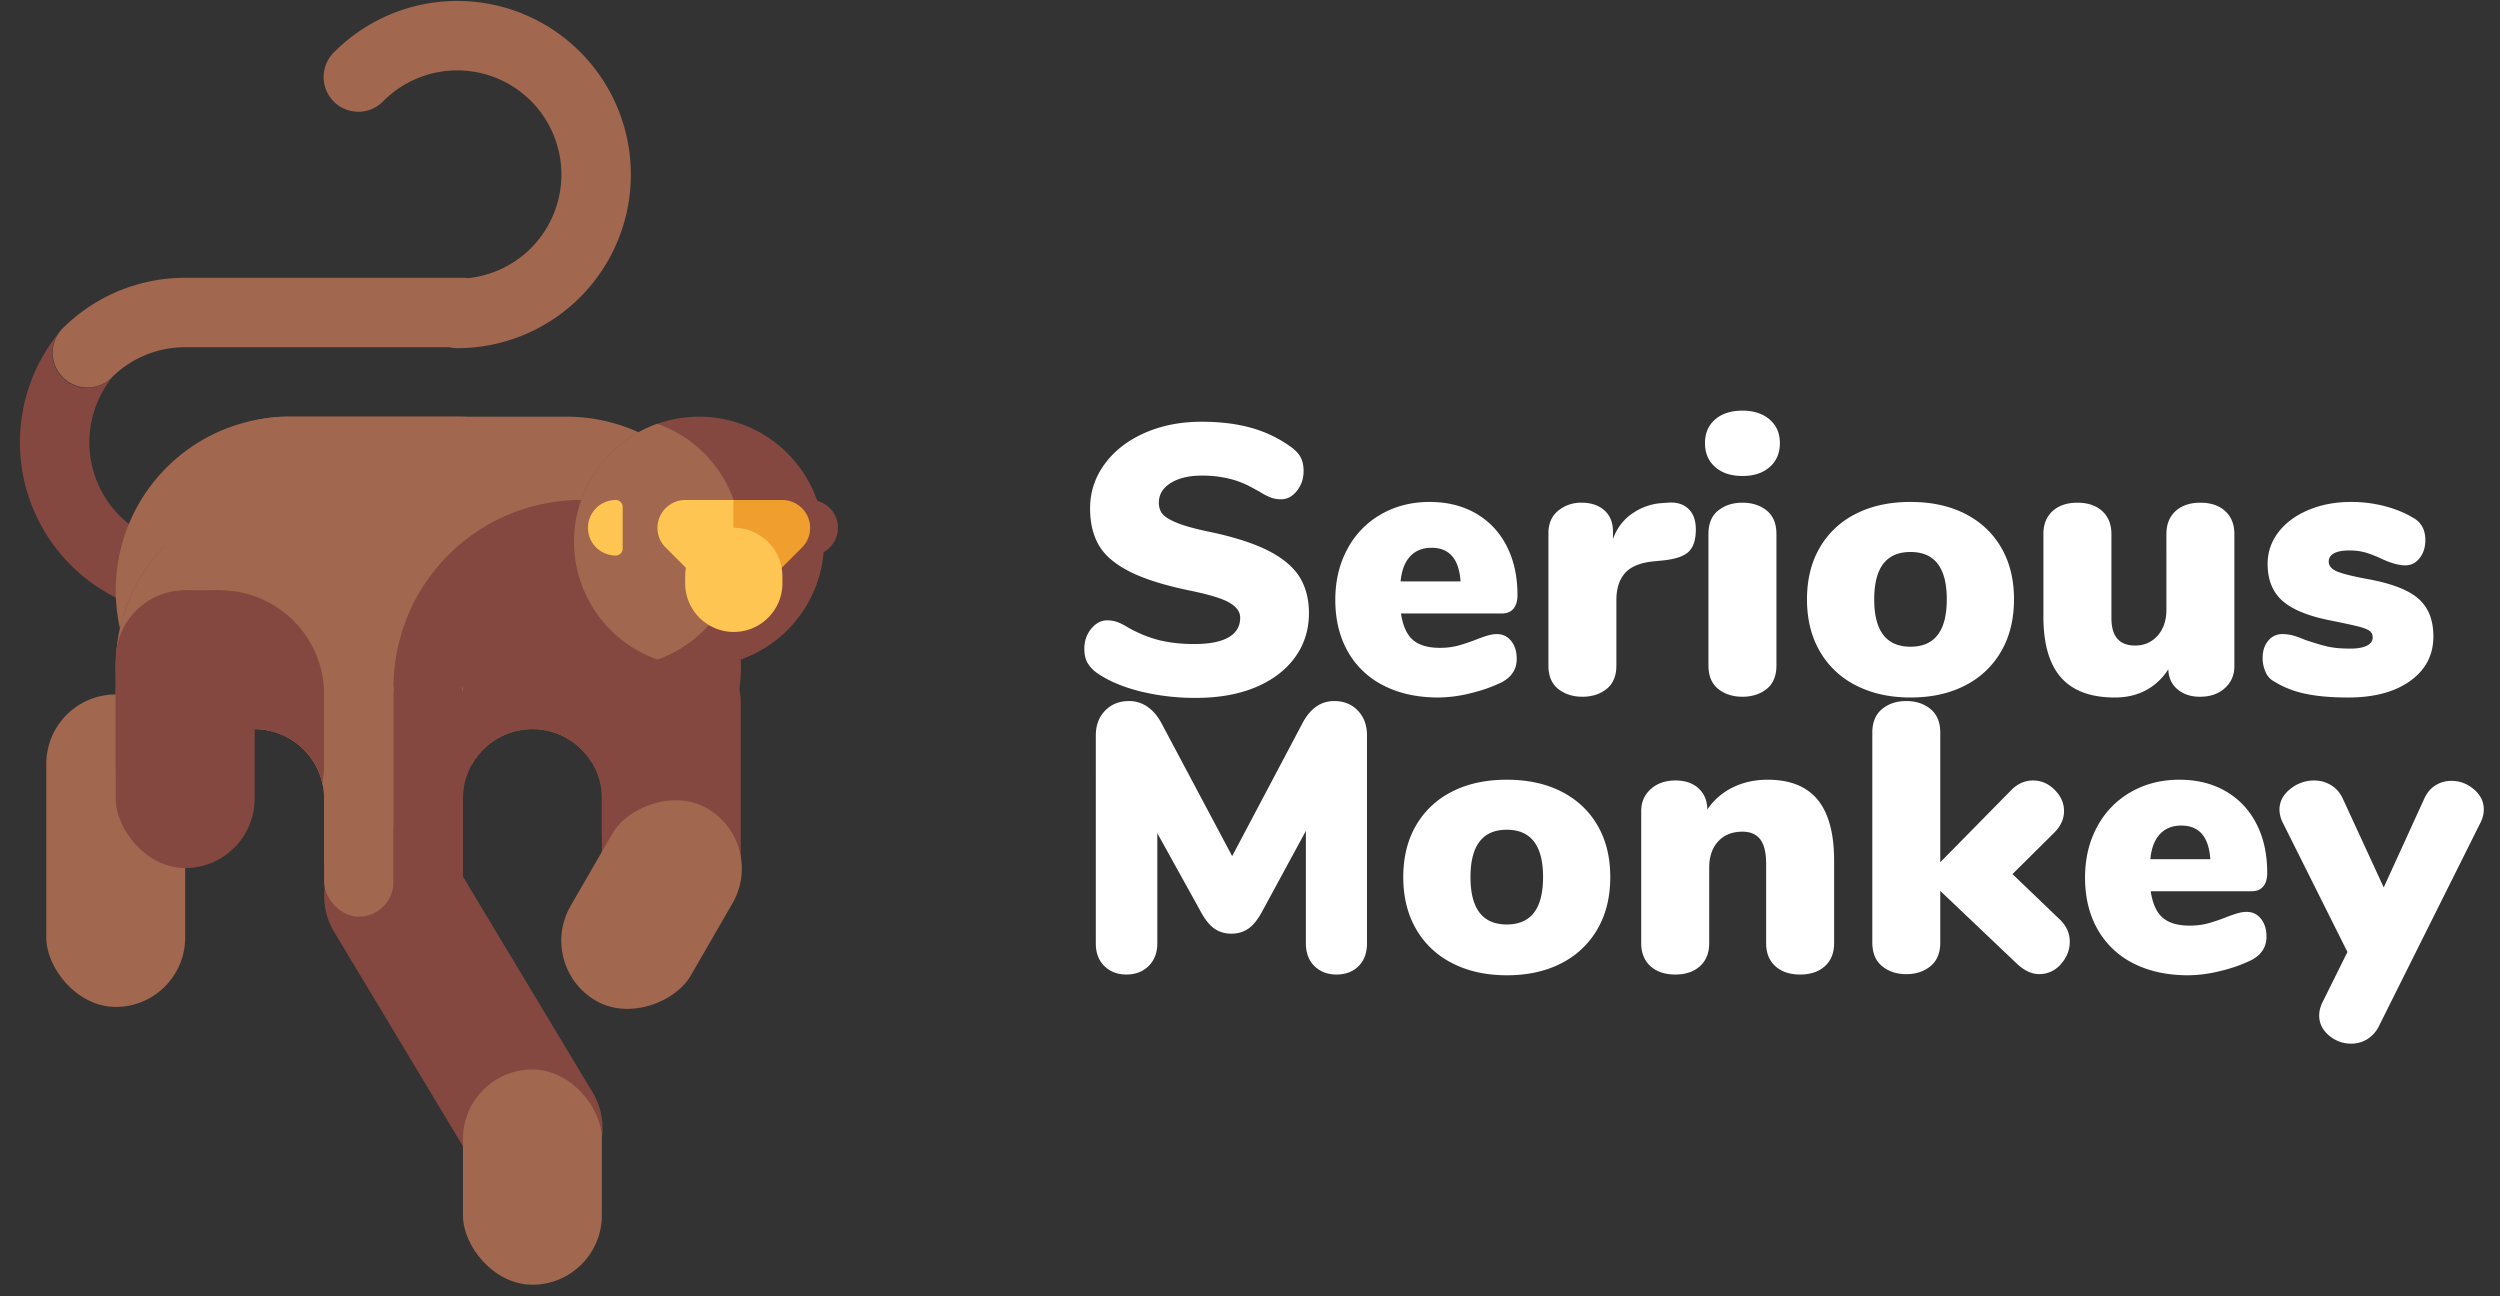<svg width="108" height="56" xmlns="http://www.w3.org/2000/svg"><rect width="100%" height="100%" fill="#333333" stroke="none"/><g fill="none" fill-rule="evenodd"><g transform="translate(.7 -.2)"><rect fill="#A1674F" x="1.3" y="30.2" width="6" height="13.5" rx="3"/><path d="M4.178 16.459a4.5 4.5 0 0 0 3.482 7.35 1.5 1.5 0 0 1-.001 3 7.5 7.5 0 0 1-5.806-12.245 1.5 1.5 0 0 0 2.265 1.954l.06-.059z" fill="#844840" fill-rule="nonzero"/><path d="M7.3 15.2a4.48 4.48 0 0 0-3.182 1.318 1.5 1.5 0 0 1-2.121-2.121A7.48 7.48 0 0 1 7.3 12.2h12c.076 0 .15.006.223.016a4.5 4.5 0 1 0-3.652-7.658 1.5 1.5 0 1 1-2.121-2.12 7.5 7.5 0 1 1 5.31 12.803 1.49 1.49 0 0 1-.35-.041H7.3z" fill="#A1674F" fill-rule="nonzero"/><path d="M24.855 33.126A7.502 7.502 0 0 0 23.8 18.2h-12a7.5 7.5 0 0 0-4.5 13.5 3 3 0 1 1 6 0v1.5h6.401a2.999 2.999 0 0 1 5.154-.074z" fill="#A1674F"/><path d="M25.3 36.35a7.5 7.5 0 0 0-1.5-14.85h-12A7.5 7.5 0 0 0 7.3 35v-.3a3 3 0 0 1 6 0v1.8h6v-1.8a3 3 0 0 1 6 0v1.65z" fill="#844840"/><path d="M13.3 37.55a7.503 7.503 0 0 0 6-7.35V29a7.5 7.5 0 0 0-15 0v1.2a7.489 7.489 0 0 0 3 6v-1.5a3 3 0 0 1 6 0v2.85z" fill="#A1674F"/><rect fill="#A1674F" x="6.4" y="18.2" width="18" height="10.5" rx="5.25"/><path fill="#A1674F" d="M21.7 20.3h4.8v1.5h-4.8z"/><path d="M13.224 34.027a4.51 4.51 0 0 0 .076-.827v-3a4.5 4.5 0 1 0-9 0v3a4.502 4.502 0 0 0 3 4.244V34.7a3 3 0 0 1 5.924-.673z" fill="#844840"/><path fill="#844840" d="M7.3 25.7h1.5v2.1H7.3z"/><rect fill="#844840" x="25.3" y="27.5" width="6" height="12.9" rx="3"/><rect fill="#A1674F" transform="scale(1 -1) rotate(-30 -119.138 0)" x="24.448" y="34.477" width="6" height="9.6" rx="3"/><g transform="translate(12.1 21.8)"><rect fill="#844840" transform="rotate(-31 7.218 22.125)" x="4.218" y="13.275" width="6" height="17.7" rx="3"/><rect fill="#A1674F" x="7.2" y="24.6" width="6" height="9.3" rx="3"/><rect fill="#A1674F" x="1.2" y=".9" width="3" height="17.1" rx="1.5"/><rect fill="#844840" x="4.2" y="6.9" width="3" height="13.2" rx="1.5"/><path d="M12.3 0h3.9v8.1h-12A8.1 8.1 0 0 1 12.3 0z" fill="#844840"/></g><rect fill="#844840" x="4.3" y="25.7" width="6" height="12" rx="3"/><g transform="translate(24.1 18.2)"><circle fill="#844840" cx="5.4" cy="5.4" r="5.4"/><path d="M3.6.307a5.402 5.402 0 0 1 0 10.186A5.402 5.402 0 0 1 3.6.307z" fill="#A1674F"/></g><path d="M31 21.8h-2.1a1.206 1.206 0 0 0-1.106 1.667c.052.129.14.264.257.382l1.485 1.484L31 23.87V21.8z" fill="#FFC552"/><path d="M31 21.8h2.1a1.206 1.206 0 0 1 1.106 1.667c-.052.129-.14.264-.257.382l-1.485 1.484L31 23.87V21.8z" fill="#F09F2E"/><path d="M31 23a2.1 2.1 0 0 0-2.1 2.1v.3a2.1 2.1 0 0 0 4.2 0v-.3A2.1 2.1 0 0 0 31 23zm-5.1 1.2a1.2 1.2 0 1 1 0-2.4.3.3 0 0 1 .3.3v1.8a.3.3 0 0 1-.3.3z" fill="#FFC552"/><path d="M34.3 21.8a1.2 1.2 0 1 1 0 2.4v-2.4z" fill="#844840"/></g><path d="M49.228 29.86c-.753-.193-1.372-.46-1.856-.8a1.43 1.43 0 0 1-.404-.446c-.083-.154-.124-.352-.124-.594 0-.33.099-.616.297-.858.198-.242.429-.363.693-.363.143 0 .28.022.412.066.133.044.297.126.495.248.452.253.9.434 1.345.544.446.11.949.165 1.51.165.649 0 1.141-.096 1.477-.289.335-.192.503-.475.503-.85 0-.253-.157-.47-.47-.651-.314-.182-.91-.36-1.79-.537-1.09-.23-1.942-.505-2.558-.825-.616-.319-1.048-.695-1.295-1.13-.248-.434-.371-.96-.371-1.575 0-.705.208-1.342.627-1.915.418-.572.992-1.02 1.724-1.344.731-.325 1.553-.487 2.467-.487.803 0 1.517.088 2.145.264a5.387 5.387 0 0 1 1.715.825c.199.143.339.294.421.454.083.16.124.354.124.585 0 .33-.096.616-.289.858-.192.243-.42.364-.684.364a1.3 1.3 0 0 1-.396-.058 2.697 2.697 0 0 1-.512-.256 15.8 15.8 0 0 0-.47-.256 3.808 3.808 0 0 0-.908-.33 4.875 4.875 0 0 0-1.13-.123c-.561 0-1.012.107-1.353.321-.341.215-.511.498-.511.85 0 .209.06.38.181.512s.346.26.676.387c.33.127.82.256 1.469.388 1.056.231 1.886.509 2.492.833.605.325 1.033.701 1.286 1.13.254.43.38.935.38 1.518 0 .727-.203 1.367-.61 1.923-.408.555-.977.984-1.708 1.287-.732.302-1.581.453-2.55.453a9.88 9.88 0 0 1-2.45-.288zm16.055-2.17c.16.198.239.456.239.775 0 .44-.214.776-.644 1.007a6.428 6.428 0 0 1-1.328.47 5.91 5.91 0 0 1-1.41.19c-.903 0-1.689-.17-2.36-.512a3.638 3.638 0 0 1-1.551-1.468c-.363-.638-.544-1.386-.544-2.244 0-.814.173-1.543.52-2.186a3.742 3.742 0 0 1 1.451-1.502c.622-.357 1.323-.536 2.104-.536.759 0 1.424.165 1.997.495.572.33 1.014.797 1.328 1.402.313.606.47 1.315.47 2.129 0 .253-.058.448-.173.586-.116.137-.283.206-.504.206h-4.355c.077.528.247.907.511 1.139.264.23.654.346 1.172.346.275 0 .527-.03.758-.09.232-.061.49-.146.776-.256.165-.067.327-.124.487-.174.16-.05.305-.074.437-.074.253 0 .46.099.619.297zm-4.364-3.655c-.232.248-.369.608-.413 1.081h2.59c-.066-.968-.483-1.452-1.253-1.452-.386 0-.693.124-.925.371zm12.011-2.062c.22.203.33.503.33.899 0 .44-.101.759-.305.957-.203.198-.569.324-1.097.38l-.495.049c-.55.066-.943.24-1.18.52-.236.28-.355.662-.355 1.146v2.822c0 .451-.14.79-.42 1.015-.28.225-.63.338-1.048.338-.418 0-.767-.113-1.048-.338-.28-.226-.42-.564-.42-1.015v-5.709c0-.418.14-.742.42-.973a1.54 1.54 0 0 1 1.015-.347c.407 0 .734.11.982.33.247.22.371.528.371.924v.314c.176-.485.465-.858.866-1.122a2.497 2.497 0 0 1 1.262-.43l.231-.016c.375-.033.671.052.891.256zm1.296 7.788c-.28-.226-.421-.564-.421-1.015V23.07c0-.451.14-.79.42-1.015.281-.225.63-.338 1.049-.338.418 0 .767.113 1.047.338.28.226.421.564.421 1.015v5.676c0 .451-.14.79-.42 1.015-.281.225-.63.338-1.049.338-.418 0-.767-.113-1.047-.338zm-.132-9.587c-.292-.258-.438-.602-.438-1.031 0-.429.146-.77.438-1.023.291-.253.684-.38 1.18-.38.484 0 .874.127 1.171.38.297.253.446.594.446 1.023 0 .429-.146.773-.438 1.031-.291.259-.684.388-1.18.388-.495 0-.888-.13-1.18-.388zm6.088 9.438a3.73 3.73 0 0 1-1.567-1.476c-.369-.639-.553-1.386-.553-2.244 0-.859.184-1.604.553-2.236a3.704 3.704 0 0 1 1.559-1.46c.671-.342 1.457-.512 2.36-.512.902 0 1.688.17 2.359.511.671.342 1.19.828 1.56 1.46.368.633.552 1.378.552 2.236 0 .859-.184 1.606-.553 2.245a3.742 3.742 0 0 1-1.559 1.476c-.671.347-1.457.52-2.36.52-.89 0-1.674-.173-2.35-.52zm3.919-3.72c0-1.365-.522-2.046-1.567-2.046-1.046 0-1.568.681-1.568 2.046 0 1.364.522 2.046 1.568 2.046 1.045 0 1.567-.682 1.567-2.046zm12.028-3.812c.265.242.396.572.396.99v5.709c0 .385-.137.701-.412.949-.275.247-.632.371-1.073.371-.396 0-.72-.107-.973-.322-.253-.214-.385-.503-.396-.866a2.582 2.582 0 0 1-.965.907c-.39.21-.839.314-1.345.314-1.045 0-1.82-.289-2.327-.866-.506-.578-.759-1.455-.759-2.632V23.07c0-.418.132-.748.396-.99.265-.242.622-.363 1.073-.363.451 0 .808.121 1.073.363.264.242.396.572.396.99v3.63c0 .792.34 1.188 1.023 1.188.396 0 .72-.143.973-.429.253-.286.38-.66.38-1.122V23.07c0-.418.131-.748.395-.99.265-.242.622-.363 1.073-.363.451 0 .808.121 1.072.363zm3.449 7.887a4.143 4.143 0 0 1-1.337-.528.803.803 0 0 1-.362-.396 1.455 1.455 0 0 1-.133-.627c0-.297.08-.542.24-.734a.75.75 0 0 1 .602-.289c.165 0 .319.02.462.058.143.038.319.101.528.19.352.12.663.214.932.28.27.066.613.099 1.031.099.298 0 .531-.041.702-.124.17-.082.256-.2.256-.355a.339.339 0 0 0-.124-.28c-.083-.066-.24-.13-.47-.19-.232-.06-.622-.145-1.172-.256-.979-.187-1.686-.47-2.12-.85-.435-.379-.652-.915-.652-1.608 0-.506.157-.962.47-1.37.314-.407.745-.725 1.296-.956.55-.232 1.165-.347 1.847-.347.496 0 .977.06 1.444.181.468.122.883.292 1.246.512.341.198.511.517.511.957 0 .308-.082.566-.247.776-.165.209-.368.313-.61.313-.287 0-.627-.093-1.024-.28a5.44 5.44 0 0 0-.7-.273 2.531 2.531 0 0 0-.719-.09c-.275 0-.489.04-.643.123-.154.083-.231.201-.231.355 0 .176.107.313.322.413.214.099.64.208 1.278.33 1.068.187 1.821.47 2.261.85.44.379.66.926.66 1.641 0 .803-.333 1.444-.998 1.922-.666.479-1.56.718-2.681.718-.738 0-1.359-.055-1.865-.165zm-40.92.73c.264.276.396.633.396 1.073v8.976c0 .418-.121.748-.363.99s-.561.363-.957.363c-.385 0-.701-.121-.949-.363-.247-.242-.371-.572-.371-.99v-4.851l-1.881 3.465c-.187.352-.385.602-.594.75a1.248 1.248 0 0 1-.742.224c-.287 0-.534-.075-.743-.223-.209-.149-.407-.399-.594-.751l-1.864-3.366v4.752c0 .407-.124.734-.372.982-.247.247-.569.371-.965.371-.385 0-.701-.121-.949-.363-.247-.242-.371-.572-.371-.99V31.77c0-.44.135-.797.404-1.072.27-.276.613-.413 1.032-.413.297 0 .566.085.808.256.242.17.445.415.61.734l3.037 5.709 3.019-5.709c.341-.66.803-.99 1.386-.99.418 0 .759.137 1.023.413zm4.084 10.915a3.73 3.73 0 0 1-1.568-1.477c-.368-.638-.553-1.385-.553-2.243 0-.859.185-1.604.553-2.236a3.704 3.704 0 0 1 1.56-1.46c.67-.342 1.457-.512 2.359-.512.902 0 1.688.17 2.36.512.67.34 1.19.827 1.559 1.46.368.632.552 1.377.552 2.236 0 .858-.184 1.605-.552 2.243a3.742 3.742 0 0 1-1.56 1.477c-.67.347-1.457.52-2.359.52-.891 0-1.675-.173-2.351-.52zm3.919-3.72c0-1.365-.523-2.047-1.568-2.047s-1.568.682-1.568 2.047c0 1.364.523 2.045 1.568 2.045s1.567-.681 1.567-2.045zm11.863-3.342c.473.578.71 1.455.71 2.632v3.564c0 .418-.132.748-.396.99-.265.242-.622.363-1.073.363-.451 0-.808-.121-1.073-.363-.264-.242-.395-.572-.395-.99v-3.432c0-.484-.086-.836-.256-1.056-.17-.22-.426-.33-.767-.33-.44 0-.79.14-1.048.42-.259.281-.388.658-.388 1.131v3.267c0 .418-.132.748-.396.99s-.621.363-1.072.363c-.452 0-.809-.121-1.073-.363-.264-.242-.396-.572-.396-.99v-5.709c0-.385.137-.701.413-.949.275-.247.632-.371 1.072-.371.418 0 .75.115.998.346.248.232.371.534.371.908a2.814 2.814 0 0 1 1.106-.957c.451-.22.951-.33 1.501-.33.969 0 1.689.289 2.162.866zm10.89 6.13c0 .363-.13.687-.388.974a1.211 1.211 0 0 1-.932.428c-.308 0-.616-.137-.924-.412l-3.35-3.184v2.227c0 .451-.14.792-.42 1.023-.28.231-.63.347-1.048.347-.418 0-.767-.116-1.048-.347-.28-.231-.42-.572-.42-1.023v-9.059c0-.45.14-.791.42-1.023.28-.23.63-.346 1.048-.346.418 0 .767.115 1.048.346.28.232.42.572.42 1.023v5.594l3.053-3.102c.275-.286.594-.429.957-.429.352 0 .663.135.932.404.27.27.404.575.404.916 0 .341-.142.654-.428.94l-1.799 1.783 2.046 1.963c.286.275.429.594.429.957zm8.258-.99c.16.198.24.456.24.776 0 .44-.215.775-.644 1.006a6.428 6.428 0 0 1-1.328.47 5.91 5.91 0 0 1-1.411.19c-.902 0-1.688-.17-2.36-.511a3.638 3.638 0 0 1-1.55-1.469c-.364-.638-.545-1.386-.545-2.244 0-.814.173-1.543.52-2.186a3.742 3.742 0 0 1 1.452-1.502c.621-.357 1.322-.536 2.103-.536.76 0 1.425.165 1.997.495.572.33 1.015.797 1.328 1.402.314.606.47 1.315.47 2.129 0 .253-.057.448-.173.586-.115.137-.283.206-.503.206h-4.356c.077.528.247.907.511 1.139.265.23.655.346 1.172.346.275 0 .528-.03.759-.09.231-.061.49-.146.775-.256a6.53 6.53 0 0 1 .487-.174c.16-.05.305-.074.438-.074.253 0 .459.099.618.297zm-4.364-3.655c-.231.248-.368.608-.413 1.081h2.591c-.066-.968-.484-1.452-1.254-1.452-.385 0-.693.124-.924.371zm11.896-2.103c.21-.133.44-.199.694-.199.363 0 .687.121.973.364.286.242.429.533.429.874 0 .187-.044.368-.132.545l-4.373 8.761a1.403 1.403 0 0 1-.52.61 1.313 1.313 0 0 1-.7.199c-.364 0-.685-.119-.966-.355-.28-.237-.42-.525-.42-.867 0-.187.049-.379.148-.577l1.072-2.161-2.805-5.61a1.326 1.326 0 0 1-.132-.529c0-.352.154-.651.463-.899a1.617 1.617 0 0 1 1.039-.371c.264 0 .509.069.734.206.226.138.399.344.52.619l1.749 3.795 1.733-3.795c.12-.275.285-.478.495-.61z" fill="#FFF"/></g></svg>